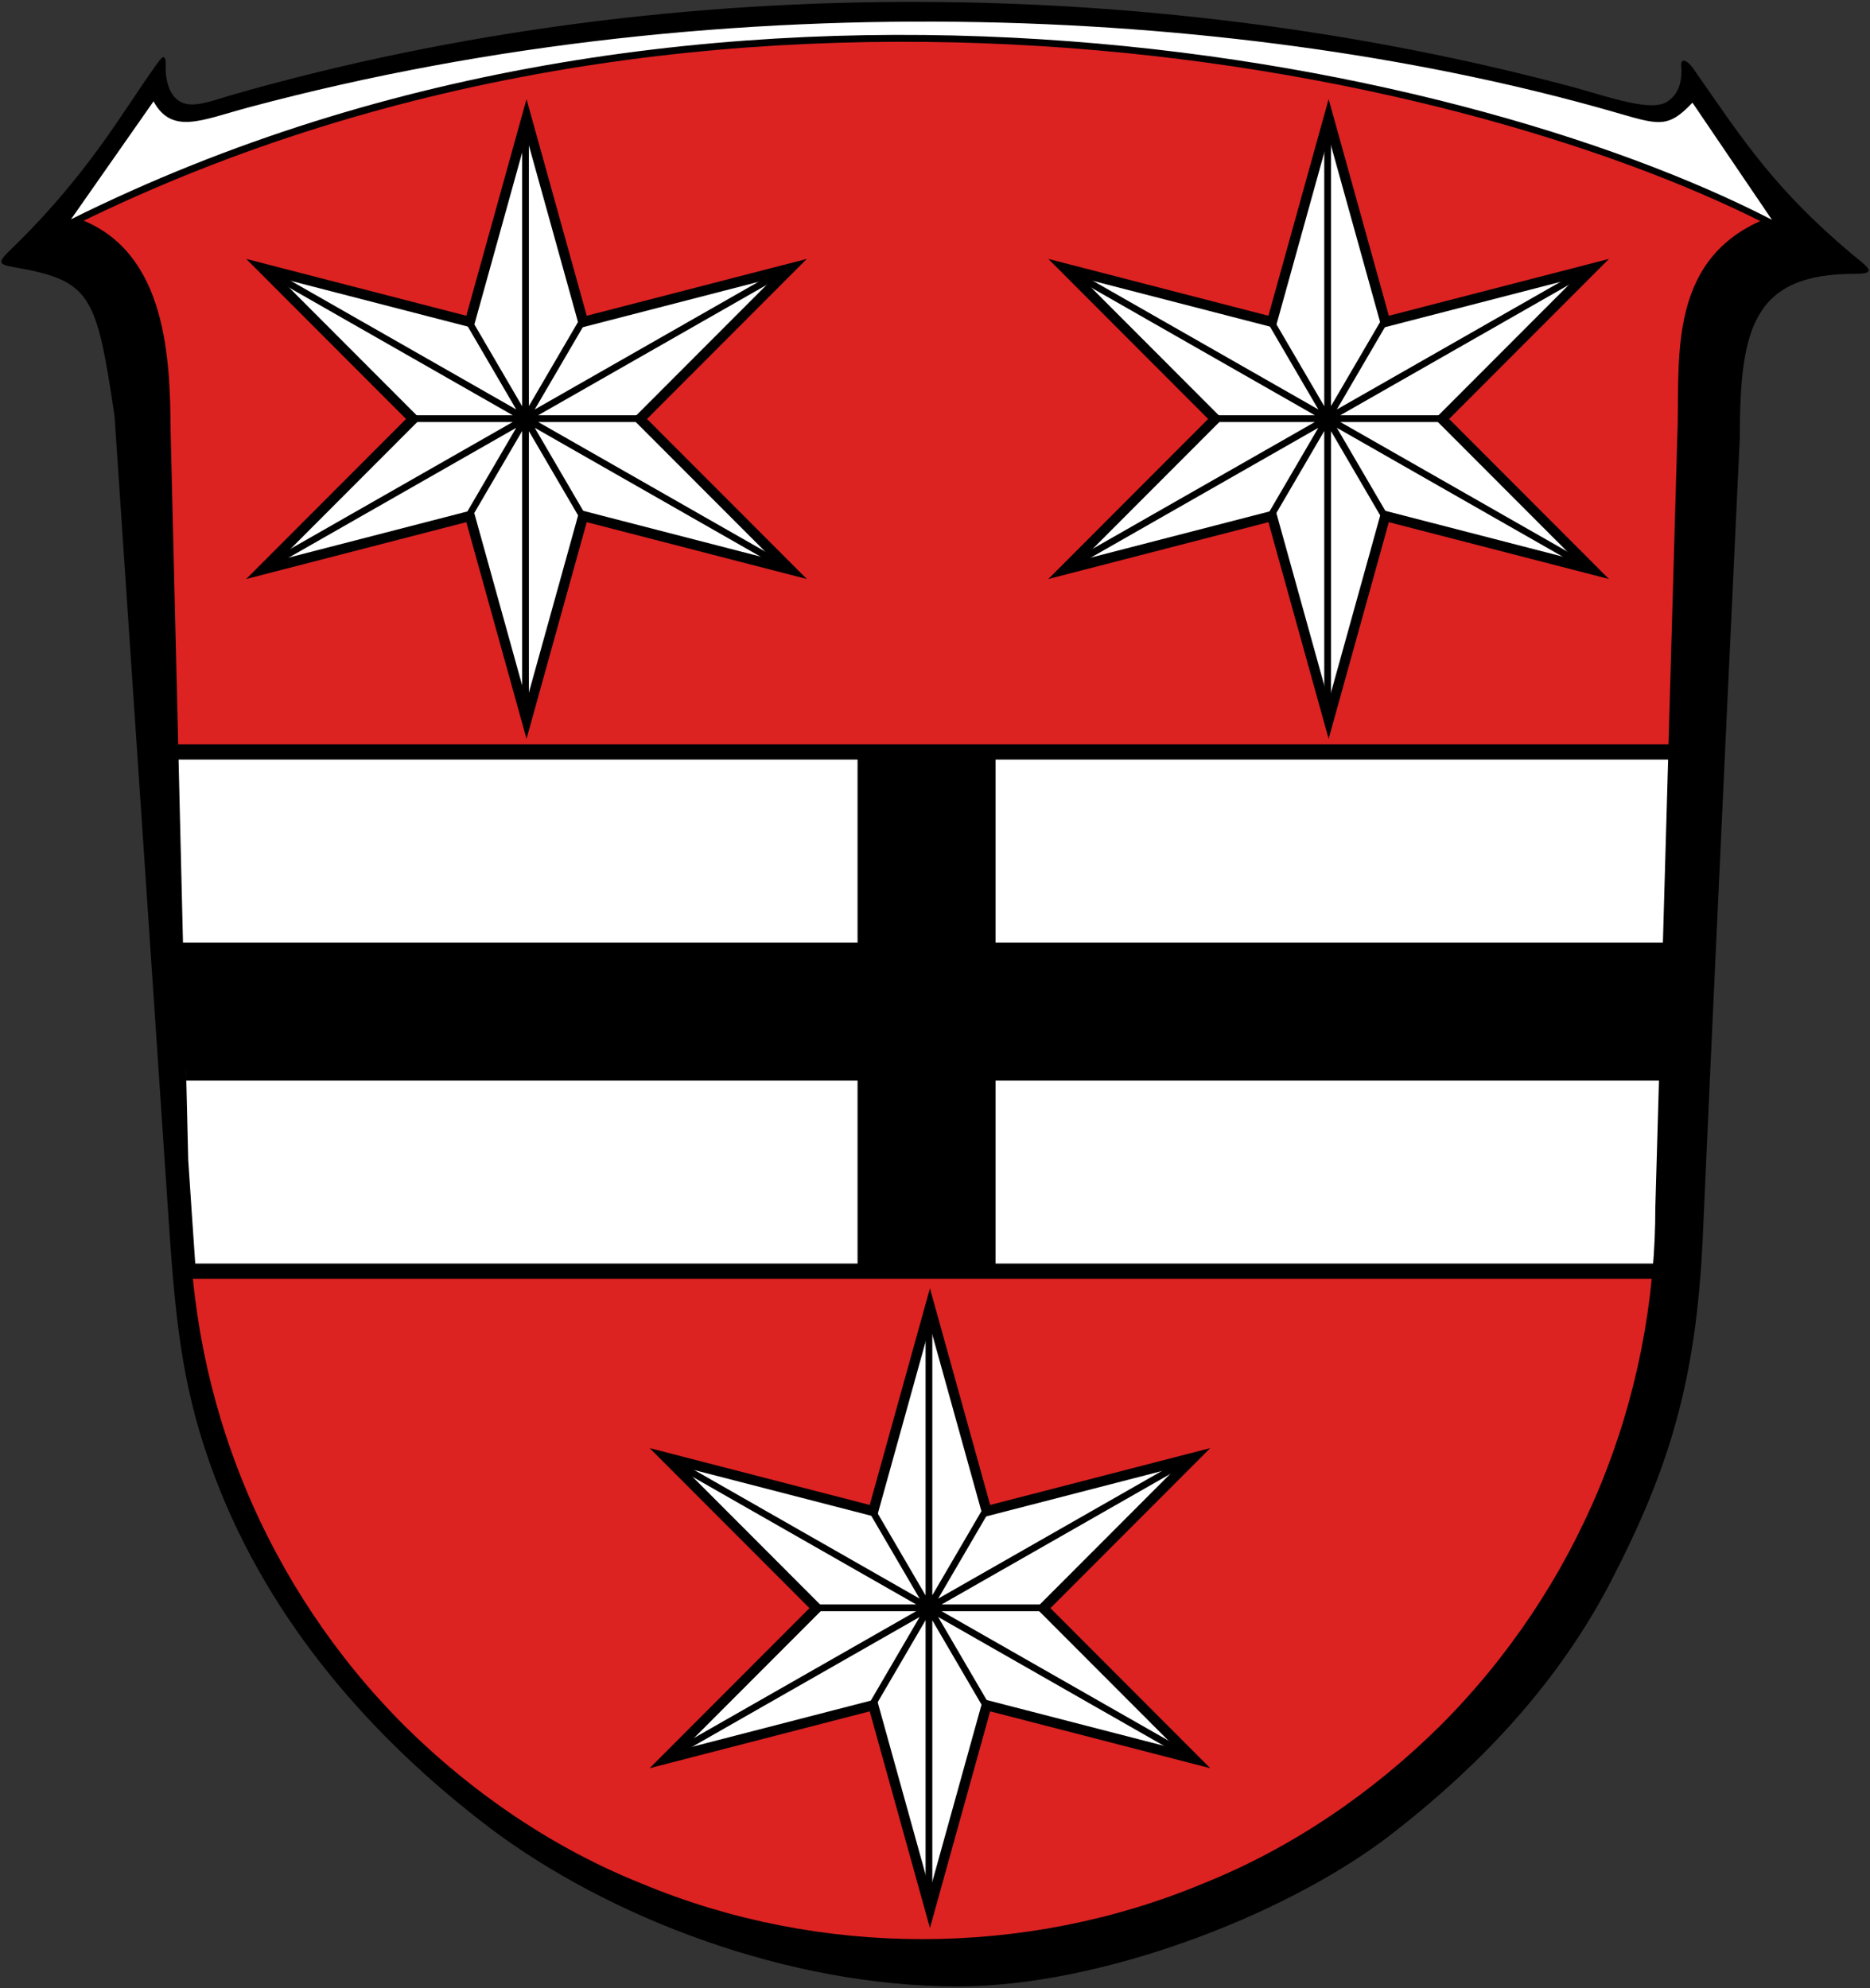 <?xml version="1.0"?>
<svg viewBox="0 0 1106 1176" xmlns="http://www.w3.org/2000/svg" xmlns:xlink="http://www.w3.org/1999/xlink">
<rect x="0" y="0" width="1106" height="1176" fill="#333333" stroke="none"/>
<path d="m934.5 52.72c16.9 4.58 42 13.57 51.4 7.53 6.4-4.1 8.8-10.67 8.6-19.59-1.2-7.66 3.5-4.73 6.5-.79 30 42.97 49 73.53 100 115.1 7 5.7 5 7-4 7-60 0-68 32-68 97 0 0-15 316.6-22 475-4 82.1-19.2 133.5-53.8 200.6-31.1 60.2-76.8 109.4-132.9 152.4-62.2 47-170.5 88-253.8 88-100.9 0-207-41-277.1-94-68.4-52-129.4-120.6-162.1-206.7-18.7-49.4-23.2-88.2-27.32-149.3l-32.24-478.9c-10.76-72.1-13.76-80.1-59.76-88.1-9-1.6-9.43-2.8-2-10 46.21-44.6 66.45-81.84 86-109 3-4.24 6.22-9.06 6-.06-.25 10.1 3.02 20.43 11.92 22.5 7.3 1.72 18.2-2.68 28.1-5.5 266-76 554-69 796.5-3.28v.06z"/>
<path d="m47.27 131.8c49.27 19.3 51.39 80.3 51.65 123.5l11.08 458.7c0 57 11.3 114 33.2 166.7 21.8 52.6 54 100.9 94.4 141.3 40.3 40 88.6 73 141.2 94 52.7 22 109.7 33 166.7 33s114-11 166.7-33c52.6-21 100.9-54 141.2-94 40.4-40.4 72.6-88.7 94.4-141.3 21.9-52.7 33.2-109.7 33.2-166.7l13-455c2-43.1-7.5-103.3 50-127.3l2-.7c-188.3-95.99-624.1-185.7-1001-.5z" fill="#d22" stroke="#000" stroke-width="4"/>
<path d="m103.5 444.8l5.83 241.5c1.47 22.36 2.98 44.34 4.45 65.55h865.6c1.1-12.59 1.66-25.22 1.66-37.85l7.69-269.2h-885.2z" fill="#fff" stroke="#000" stroke-linecap="round" stroke-linejoin="round" stroke-width="4"/>
<path d="m90.81 59.94c10.89 20.04 28.69 10.96 56.09 3.62 288.7-77.39 595.8-57.91 805.9 2.17 28 7.99 33.1 10.89 48.2-4.99l47 69.26c-188-97-629.4-187.6-1006-.3l48.81-69.76z" fill="#fff"/>
<path d="m113.8 751.9h870m13.33-307.1h-898.8" fill="none" stroke="#000" stroke-linecap="round" stroke-linejoin="round" stroke-width="9"/>
<path d="m507.2 444.8v307.1h81.6v-307.1h-81.6m-401.6 112.8c1.46 29.51 3.35 55.1 4.44 81.51h880c1.51-27.3 1.94-57.17 2.25-81.52h-886.7"/>
<g id="a" fill="#fff" stroke="#000" stroke-linecap="round" transform="matrix(.949 0 0 .949 -676.1 130.9)">
<path d="m1292 1052l-35.32-127.1-129 33.32 93.68-93.82-93.68-93.82 129 33.32 35.32-127.1 35.32 127.1 129-33.32-93.68 93.82 93.68 93.82-129-33.32z" stroke-width="6.3"/>
<path d="m1362 864.2h-141.3m35.33-60.51l70.65 121m-70.65 0l70.65-121m-199.7-33.31l328.7 187.6m-164.3-281.5v375.3m-164.3-93.83l328.7-187.6" stroke-width="4.2"/>
</g>
<use transform="translate(-238.6 -703.4)" xlink:href="#a"/>
<use transform="translate(235.8 -703.4)" xlink:href="#a"/>
</svg>
